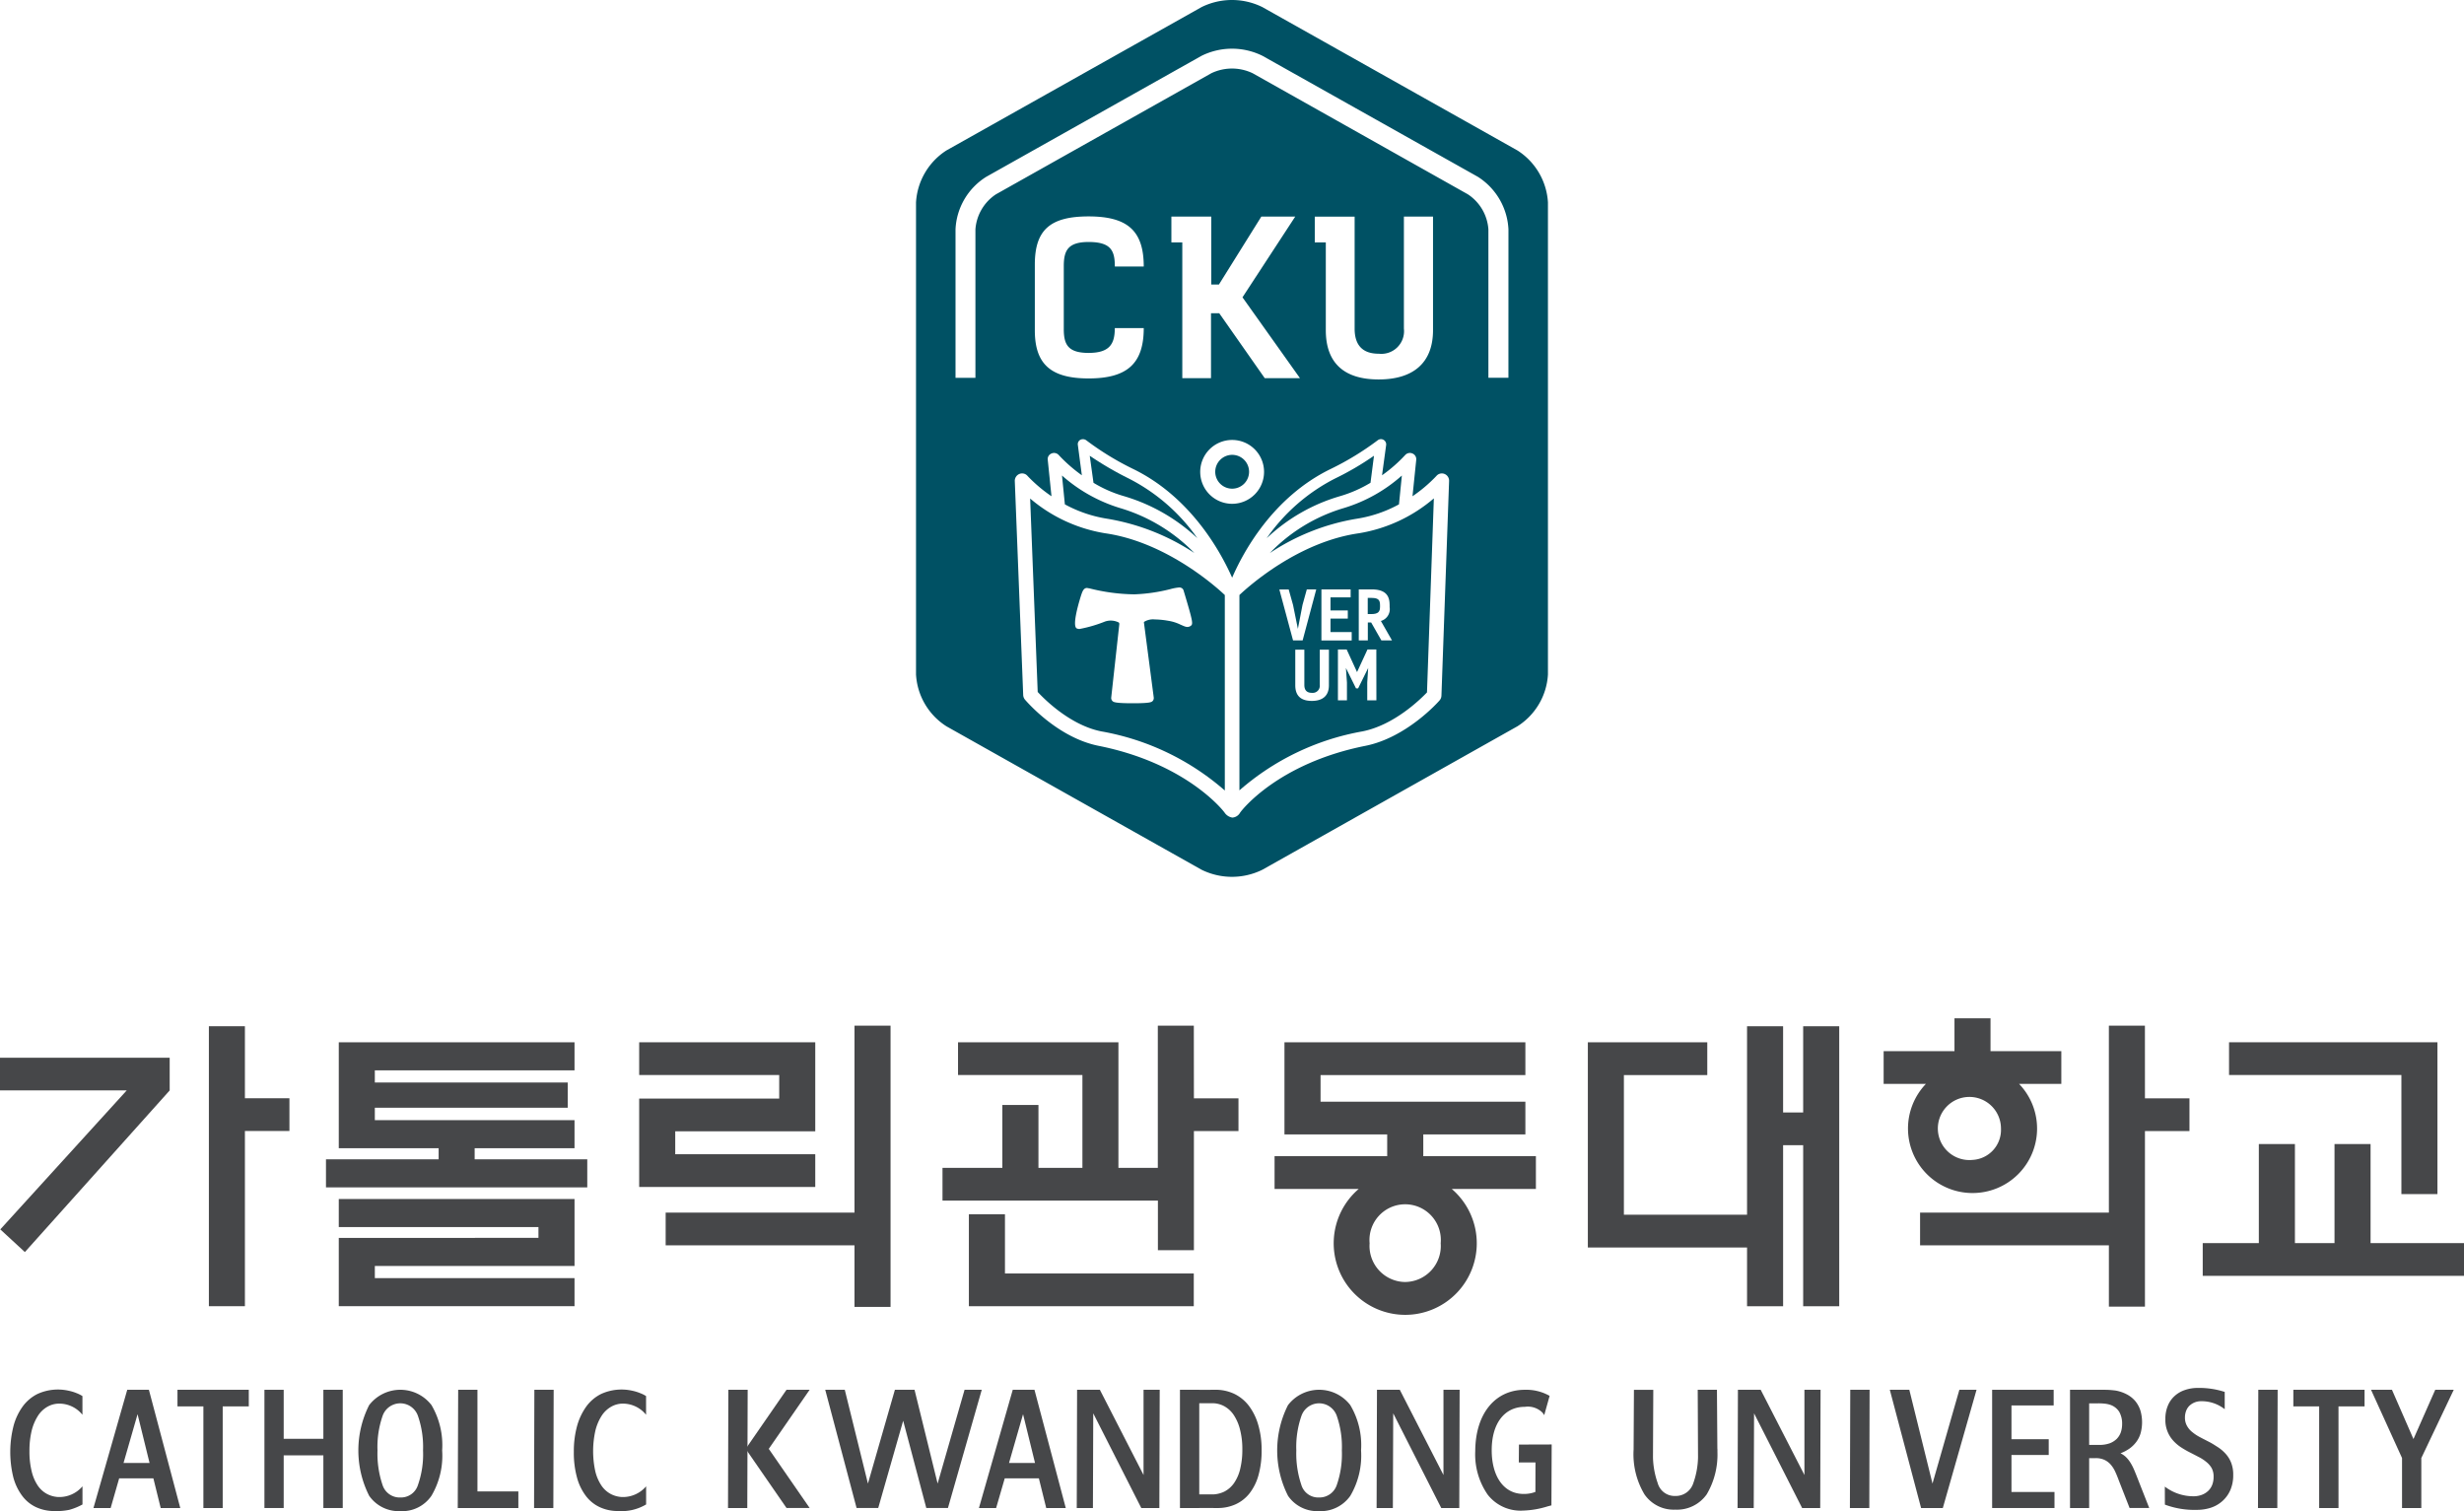 <svg xmlns="http://www.w3.org/2000/svg" width="263.463" height="161.569" viewBox="0 0 263.463 161.569">
    <defs>
        <style>
            .cls-1{fill:#464749}.cls-2{fill:#005164}
        </style>
    </defs>
    <g id="logo_00" transform="translate(-142.069 -286.257)">
        <g id="그룹_2364" data-name="그룹 2364" transform="translate(142.069 395.135)">
            <g id="그룹_2360" data-name="그룹 2360">
                <path id="패스_23" data-name="패스 23" class="cls-1" d="M247.922 353.362h3.853v-16.233h-22.282v3.5h18.429z" transform="translate(8.848 -334.568)"/>
                <path id="패스_24" data-name="패스 24" class="cls-1" d="M246.409 351.713v-10.592h-3.855v10.592h-4.233v-10.592h-3.858v10.592h-6v3.5H256.4v-3.5z" transform="translate(7.064 -327.678)"/>
                <path id="패스_25" data-name="패스 25" class="cls-1" d="M207.96 346.982h10.916v-3.5h-21.9v-2.846h21.9v-3.506h-25.76v9.853H204.1v2.328h-12.042v3.5h9a7.649 7.649 0 1 0 9.943 0h9v-3.5H207.96zm-1.93 15.78a3.854 3.854 0 0 1-3.809-4.144 3.816 3.816 0 1 1 7.6 0 3.85 3.85 0 0 1-3.791 4.143z" transform="translate(-55.775 -334.569)"/>
                <path id="패스_26" data-name="패스 26" class="cls-1" d="M183.927 343.874h-3.858v9.832h24.047v-3.5h-20.189z" transform="translate(-76.471 -322.924)"/>
                <path id="패스_27" data-name="패스 27" class="cls-1" d="M205.913 336.479h-3.85v15.2h-4.212v-13.427H180.7v3.5H194v9.929h-4.7v-6.721h-3.86v6.721h-6.4v3.5h23.032v5.3h3.85v-12.736h4.766v-3.5h-4.766z" transform="translate(-78.263 -335.691)"/>
                <path id="패스_28" data-name="패스 28" class="cls-1" d="M170.751 348.456h10.679v-3h-21.352v-1.324h20.628v-2.7h-20.628v-1.3h21.352v-3h-25.207v11.327H166.9v1.187h-12.046v3h27.939v-3h-12.042z" transform="translate(-119.999 -334.568)"/>
                <path id="패스_29" data-name="패스 29" class="cls-1" d="M155.356 347.434v7.3h25.207v-3h-21.351v-1.3h21.352v-7.158h-25.208v3h21.35v1.151z" transform="translate(-119.132 -323.954)"/>
                <path id="패스_30" data-name="패스 30" class="cls-1" d="M154.114 347.7h4.76v-3.5h-4.76v-7.7h-3.852v29.934h3.852z" transform="translate(-127.927 -335.653)"/>
                <path id="패스_31" data-name="패스 31" class="cls-1" d="M155.621 341.229 142.1 356.09l2.63 2.425 15.482-17.282v-3.5h-18.143v3.493z" transform="translate(-142.069 -333.522)"/>
                <path id="패스_32" data-name="패스 32" class="cls-1" d="M227.369 345.718h-2.146V336.5h-3.855v20.152H208.2v-14.933h8.916v-3.5h-12.771v21.937h17.023v6.285h3.855v-17.223h2.146v17.218h3.855V336.5h-3.855z" transform="translate(-34.565 -335.653)"/>
                <path id="패스_33" data-name="패스 33" class="cls-1" d="M185.966 349.1h-14.973v-2.452h14.973v-9.518h-18.828v3.5h14.973v2.52h-14.973v9.45h18.828z" transform="translate(-98.794 -334.568)"/>
                <path id="패스_34" data-name="패스 34" class="cls-1" d="M192.223 366.549v-30.07h-3.855v19.985h-20.191v3.5h20.191v6.581z" transform="translate(-97.001 -335.691)"/>
                <path id="패스_35" data-name="패스 35" class="cls-1" d="M241.416 336.479h-3.853v19.985h-20.188v3.5h20.189v6.552h3.855v-18.771h4.76v-3.5h-4.76z" transform="translate(-12.071 -335.691)"/>
                <path id="패스_36" data-name="패스 36" class="cls-1" d="M225.447 354.87a6.891 6.891 0 0 0 4.978-11.671h4.52v-3.5h-7.571v-3.509h-3.854v3.51h-7.574v3.5h4.52a6.9 6.9 0 0 0 4.981 11.671zm0-3.541a3.375 3.375 0 1 1 3.045-3.361 3.216 3.216 0 0 1-3.045 3.361z" transform="translate(-14.538 -336.19)"/>
            </g>
            <g id="그룹_2363" data-name="그룹 2363" transform="translate(1.098 39.516)">
                <path id="패스_37" data-name="패스 37" class="cls-1" d="M220.2 350.758h6.579v1.674h-4.512v3.612h3.983v1.685h-3.983v3.956h4.6v1.715H220.2z" transform="translate(-8.289 -350.557)"/>
                <path id="패스_38" data-name="패스 38" class="cls-1" d="M235.061 350.758h2.239l2.3 5.267 2.328-5.267h1.979l-3.468 7.3v5.342h-2.061v-5.346z" transform="translate(17.362 -350.557)"/>
                <path id="패스_39" data-name="패스 39" class="cls-1" d="M233.38 352.962v-1.848a8.86 8.86 0 0 0-2.879-.428 4.17 4.17 0 0 0-1.379.224 3.047 3.047 0 0 0-1.1.641 2.821 2.821 0 0 0-.725 1.041 3.568 3.568 0 0 0-.262 1.415 3.256 3.256 0 0 0 .812 2.287 4.325 4.325 0 0 0 .818.714 9.758 9.758 0 0 0 .949.553q.491.25.949.491a4.28 4.28 0 0 1 .829.532 2.343 2.343 0 0 1 .586.665 1.883 1.883 0 0 1 .213.924 2.4 2.4 0 0 1-.153.889 1.79 1.79 0 0 1-.455.66 2.055 2.055 0 0 1-.7.412 2.476 2.476 0 0 1-.706.134 5.027 5.027 0 0 1-3.2-1.031l.005 1.925a9.031 9.031 0 0 0 3.419.562 4.8 4.8 0 0 0 1.54-.245 3.463 3.463 0 0 0 1.23-.731 3.355 3.355 0 0 0 .826-1.178 3.993 3.993 0 0 0 .292-1.584 3.478 3.478 0 0 0-.224-1.309 3.069 3.069 0 0 0-.594-.957 4.213 4.213 0 0 0-.832-.706c-.316-.2-.586-.382-.911-.548s-.646-.33-.954-.493a4.7 4.7 0 0 1-.831-.54 2.168 2.168 0 0 1-.589-.676 1.749 1.749 0 0 1-.226-.905 1.968 1.968 0 0 1 .117-.687 1.5 1.5 0 0 1 .344-.556 1.788 1.788 0 0 1 1.159-.5 3.992 3.992 0 0 1 2.632.853z" transform="translate(3.4 -350.684)"/>
                <path id="패스_40" data-name="패스 40" class="cls-1" d="M230.4 360.033c-.128-.327-.251-.63-.371-.894a5.3 5.3 0 0 0-.393-.706 3.063 3.063 0 0 0-.444-.521 2.216 2.216 0 0 0-.54-.365 4.327 4.327 0 0 0 .954-.5 3.311 3.311 0 0 0 .722-.7 2.926 2.926 0 0 0 .469-.93 4.471 4.471 0 0 0-.016-2.435 3.064 3.064 0 0 0-.537-1 2.982 2.982 0 0 0-.894-.722 4.119 4.119 0 0 0-1.219-.42c-.161-.022-.344-.041-.537-.057s-.453-.025-.755-.025h-3.585V363.4h2.046v-5.333h.692a2.192 2.192 0 0 1 .93.18 2.008 2.008 0 0 1 .673.5 3.061 3.061 0 0 1 .488.761c.142.3.27.622.4.976l1.14 2.914h2.1zm-5.1-3.383v-4.441h.883a5.951 5.951 0 0 1 .758.03 2.822 2.822 0 0 1 .526.1 1.832 1.832 0 0 1 1.047.772 2.551 2.551 0 0 1 .311 1.311 2.765 2.765 0 0 1-.139.883 1.935 1.935 0 0 1-.447.712 2.176 2.176 0 0 1-.761.469 3.258 3.258 0 0 1-1.088.166z" transform="translate(-3.015 -350.557)"/>
                <path id="패스_41" data-name="패스 41" class="cls-1" d="M196.717 354.507a6.208 6.208 0 0 0-1-2.037 4.366 4.366 0 0 0-1.551-1.273 4.677 4.677 0 0 0-2.165-.439l-1.589.006v-.006h-2.064V363.4h2.064v-.005l1.927.005a4.6 4.6 0 0 0 1.963-.4 4.009 4.009 0 0 0 1.494-1.181 5.557 5.557 0 0 0 .949-1.93 9.662 9.662 0 0 0 .335-2.645 9.5 9.5 0 0 0-.363-2.737zm-1.927 4.708a4.485 4.485 0 0 1-.654 1.508 2.848 2.848 0 0 1-1.039.919 3.076 3.076 0 0 1-1.145.3h-1.54V352.2h1.573a2.659 2.659 0 0 1 1.1.316 2.9 2.9 0 0 1 1.033.968 5.025 5.025 0 0 1 .66 1.559 8.286 8.286 0 0 1 .24 2.1 8.519 8.519 0 0 1-.229 2.072z" transform="translate(-63.279 -350.557)"/>
                <path id="패스_42" data-name="패스 42" class="cls-1" d="m189.332 350.758-2.881 10.028-2.468-10.028h-2.1L179 360.786l-2.476-10.028h-2.09l3.352 12.64h2.314l2.668-9.331 2.471 9.331h2.316l3.615-12.64z" transform="translate(-87.294 -350.557)"/>
                <path id="패스_43" data-name="패스 43" class="cls-1" d="M152.44 350.758h2.06V356h4.242v-5.243h2.072V363.4h-2.072v-5.632H154.5v5.632h-2.06z" transform="translate(-125.264 -350.557)"/>
                <path id="패스_44" data-name="패스 44" class="cls-1" d="M165.085 357.238a8.444 8.444 0 0 1-1.145 4.853 3.781 3.781 0 0 1-3.312 1.641 3.857 3.857 0 0 1-3.345-1.636 10.747 10.747 0 0 1-.008-9.692 4.207 4.207 0 0 1 6.666-.014 8.474 8.474 0 0 1 1.144 4.848zm-2.045.008a10.11 10.11 0 0 0-.542-3.689 2 2 0 0 0-3.787.008 10.087 10.087 0 0 0-.54 3.681 10.429 10.429 0 0 0 .529 3.661 1.927 1.927 0 0 0 1.928 1.366 1.9 1.9 0 0 0 1.865-1.325 9.932 9.932 0 0 0 .548-3.702z" transform="translate(-118.905 -350.557)"/>
                <path id="패스_45" data-name="패스 45" class="cls-1" d="M149.03 350.758h7.625v1.775h-2.789V363.4H151.8v-10.867h-2.77z" transform="translate(-131.151 -350.557)"/>
                <path id="패스_46" data-name="패스 46" class="cls-1" d="M232.015 350.758h7.614v1.775h-2.786V363.4h-2.067v-10.867h-2.762z" transform="translate(12.103 -350.557)"/>
                <path id="패스_47" data-name="패스 47" class="cls-1" d="M184.335 350.758h2.437l4.67 9.111v-9.111h1.728l-.038 12.642H191.2l-5.136-10.123-.035 10.123H184.3z" transform="translate(-70.266 -350.557)"/>
                <path id="패스_48" data-name="패스 48" class="cls-1" d="M210.255 350.758h2.435l4.676 9.111v-9.111h1.726l-.038 12.642h-1.934l-5.139-10.123-.035 10.123h-1.728z" transform="translate(-25.526 -350.557)"/>
                <path id="패스_49" data-name="패스 49" class="cls-1" d="M214.663 350.758h2.067l-.03 12.642h-2.075z" transform="translate(-17.922 -350.557)"/>
                <path id="패스_50" data-name="패스 50" class="cls-1" d="M230.661 350.758h2.069l-.035 12.642h-2.067z" transform="translate(9.709 -350.557)"/>
                <path id="패스_51" data-name="패스 51" class="cls-1" d="M163.048 350.758h2.064l-.035 12.642h-2.061z" transform="translate(-107.009 -350.557)"/>
                <path id="패스_52" data-name="패스 52" class="cls-1" d="M170.66 350.758h2.064l-.041 12.642h-2.061z" transform="translate(-93.877 -350.557)"/>
                <path id="패스_53" data-name="패스 53" class="cls-1" d="M201.128 357.238a8.488 8.488 0 0 1-1.145 4.853 3.863 3.863 0 0 1-3.353 1.641 3.791 3.791 0 0 1-3.31-1.636 10.747 10.747 0 0 1-.008-9.692 4.2 4.2 0 0 1 6.66-.014 8.383 8.383 0 0 1 1.156 4.848zm-2.053.008a10.115 10.115 0 0 0-.54-3.689 2 2 0 0 0-3.787.008 10.081 10.081 0 0 0-.543 3.681 10.422 10.422 0 0 0 .532 3.661 1.888 1.888 0 0 0 1.892 1.366 1.95 1.95 0 0 0 1.9-1.325 10.052 10.052 0 0 0 .546-3.702z" transform="translate(-56.695 -350.557)"/>
                <path id="패스_54" data-name="패스 54" class="cls-1" d="M215.106 357.124v-.055h-.006l-.044-6.311H213l.033 7.227a8.739 8.739 0 0 1-.521 2.8 1.959 1.959 0 0 1-1.9 1.325 1.873 1.873 0 0 1-1.889-1.369 8.874 8.874 0 0 1-.507-2.764l.033-7.216h-2.069l-.035 6.311v.065a8.355 8.355 0 0 0 1.159 4.8 3.788 3.788 0 0 0 3.3 1.636 3.881 3.881 0 0 0 3.361-1.641 8.351 8.351 0 0 0 1.14-4.6l.005-.005z" transform="translate(-32.569 -350.557)"/>
                <path id="패스_55" data-name="패스 55" class="cls-1" d="M196.1 350.758h2.44l4.67 9.111v-9.111h1.728L204.9 363.4h-1.927l-5.136-10.123-.038 10.123h-1.739z" transform="translate(-49.965 -350.557)"/>
                <path id="패스_56" data-name="패스 56" class="cls-1" d="M149.347 350.758h2.315l3.356 12.642h-2.094l-.782-3.171h-3.659l-.911 3.171h-1.838zm2.385 7.822-1.281-5.213-1.5 5.213z" transform="translate(-136.839 -350.557)"/>
                <path id="패스_57" data-name="패스 57" class="cls-1" d="M184.079 350.758h2.321l3.348 12.642h-2.091l-.785-3.171h-3.65l-.922 3.171h-1.837zm2.38 7.822-1.279-5.213-1.5 5.213z" transform="translate(-76.888 -350.557)"/>
                <path id="패스_58" data-name="패스 58" class="cls-1" d="M223.625 350.758h1.837l-3.606 12.642h-2.323l-3.345-12.642h2.086l2.478 10.027z" transform="translate(-15.218 -350.557)"/>
                <path id="패스_59" data-name="패스 59" class="cls-1" d="M160.065 350.758h2.061v10.87h4.374v1.772h-6.48z" transform="translate(-112.173 -350.557)"/>
                <g id="그룹_2361" data-name="그룹 2361" transform="translate(0 .201)">
                    <path id="패스_60" data-name="패스 60" class="cls-1" d="M150.193 363.02v-1.941a3.25 3.25 0 0 1-2.6 1.145 2.92 2.92 0 0 1-1.148-.305 2.767 2.767 0 0 1-1.044-.938 4.653 4.653 0 0 1-.649-1.546 8.711 8.711 0 0 1-.229-2.124 9.17 9.17 0 0 1 .232-2.156 5.317 5.317 0 0 1 .668-1.6 2.926 2.926 0 0 1 1.033-.99 2.538 2.538 0 0 1 1.107-.324 3.179 3.179 0 0 1 2.625 1.189v-2a3.5 3.5 0 0 0-.605-.305 4.835 4.835 0 0 0-.848-.262 5.252 5.252 0 0 0-3.361.346 4.384 4.384 0 0 0-1.548 1.3 6.309 6.309 0 0 0-1 2.094 11.343 11.343 0 0 0-.027 5.518 5.776 5.776 0 0 0 .949 1.977 3.907 3.907 0 0 0 1.489 1.213 4.616 4.616 0 0 0 1.968.412 6.633 6.633 0 0 0 1.584-.131 6.548 6.548 0 0 0 1.404-.572z" transform="translate(-142.472 -350.758)"/>
                </g>
                <g id="그룹_2362" data-name="그룹 2362" transform="translate(60.267 .201)">
                    <path id="패스_61" data-name="패스 61" class="cls-1" d="M172.3 363.02v-1.941a3.257 3.257 0 0 1-2.6 1.145 2.907 2.907 0 0 1-1.145-.305 2.787 2.787 0 0 1-1.044-.938 4.712 4.712 0 0 1-.654-1.546 10.115 10.115 0 0 1 .011-4.28 5.246 5.246 0 0 1 .665-1.6 2.957 2.957 0 0 1 1.036-.99 2.527 2.527 0 0 1 1.1-.324 3.179 3.179 0 0 1 2.625 1.189v-2a3.277 3.277 0 0 0-.611-.305 4.922 4.922 0 0 0-.842-.262 5.258 5.258 0 0 0-3.362.346 4.384 4.384 0 0 0-1.549 1.3 6.591 6.591 0 0 0-1.006 2.094 10.2 10.2 0 0 0-.354 2.8 9.978 9.978 0 0 0 .333 2.715 5.675 5.675 0 0 0 .946 1.977 3.924 3.924 0 0 0 1.494 1.213 4.566 4.566 0 0 0 1.958.412 5.133 5.133 0 0 0 2.993-.7z" transform="translate(-164.578 -350.758)"/>
                </g>
                <path id="패스_62" data-name="패스 62" class="cls-1" d="M178.2 350.758h-2.473l-4.294 6.211h-.144l.069.109-.069.1h.144l4.294 6.215h2.473l-4.369-6.319z" transform="translate(-92.728 -350.557)"/>
                <path id="패스_63" data-name="패스 63" class="cls-1" d="M205.021 363.675a4.451 4.451 0 0 1-3.751-1.69 7.548 7.548 0 0 1-1.341-4.659c.019-3.991 2.1-6.568 5.316-6.568a5.056 5.056 0 0 1 2.546.6l.09.054-.575 2.056-.166-.245a2.213 2.213 0 0 0-1.9-.643c-2.192 0-3.55 1.778-3.55 4.635s1.33 4.678 3.391 4.678a3.408 3.408 0 0 0 1.281-.215l.008-3.149h-1.783l.016-1.914 3.5-.011-.027 6.516-.109.022a6.69 6.69 0 0 1-.289.079 9.74 9.74 0 0 1-2.657.454z" transform="translate(-43.287 -350.557)"/>
            </g>
        </g>
        <g id="그룹_2365" data-name="그룹 2365" transform="translate(240.013 286.257)">
            <path id="패스_64" data-name="패스 64" class="cls-2" d="M196.188 323.1v-.178c0-.524-.142-.783-.9-.783h-.414v1.727h.4c.713-.004.914-.253.914-.766z" transform="translate(-146.572 -258.21)"/>
            <path id="패스_65" data-name="패스 65" class="cls-2" d="m202.634 320.327.372-2.891a30.835 30.835 0 0 1-4.126 2.416 19.877 19.877 0 0 0-7.344 6.4 19.187 19.187 0 0 1 7.884-4.508 13.812 13.812 0 0 0 3.214-1.417z" transform="translate(-154.037 -268.707)"/>
            <path id="패스_66" data-name="패스 66" class="cls-2" d="M191.64 326.378a23.707 23.707 0 0 1 9.275-3.667 13.844 13.844 0 0 0 4.531-1.539l.31-3.082a16.5 16.5 0 0 1-6.225 3.483 18.068 18.068 0 0 0-7.891 4.805z" transform="translate(-153.805 -267.246)"/>
            <path id="패스_67" data-name="패스 67" class="cls-2" d="M191.74 322.566a16.425 16.425 0 0 1-8.026-3.716l.808 20.683c.7.757 3.46 3.547 6.8 4.214a27.23 27.23 0 0 1 13.207 6.322v-20.9c-1.137-1.077-6.412-5.688-12.789-6.603zm9.116 9.918c-.349.2-.572.061-1.083-.158a4.593 4.593 0 0 0-1.313-.408 8.806 8.806 0 0 0-1.4-.139 1.818 1.818 0 0 0-1.151.252c-.013.016-.048.052-.019.152l1.041 7.949a.471.471 0 0 1-.1.349c-.123.133-.23.259-2.125.259-1.989 0-2.108-.133-2.222-.275a.446.446 0 0 1-.1-.34l.86-7.8c.013-.136-.023-.2-.055-.22a1.892 1.892 0 0 0-1.478-.1 14.342 14.342 0 0 1-2.716.792.677.677 0 0 1-.317-.071c-.443-.3.113-2.338.475-3.5.142-.417.265-.815.65-.815a2.161 2.161 0 0 0 .239.042 20.51 20.51 0 0 0 4.708.64h.139a18.191 18.191 0 0 0 3.813-.556 5.21 5.21 0 0 1 .948-.178.488.488 0 0 1 .4.178.507.507 0 0 1 .068.139c1.075 3.568 1.026 3.601.738 3.808z" transform="translate(-171.51 -265.548)"/>
            <path id="패스_68" data-name="패스 68" class="cls-2" d="M189.618 322.711a24.03 24.03 0 0 1 9.3 3.661 18.353 18.353 0 0 0-7.926-4.8 16.661 16.661 0 0 1-6.225-3.483l.307 3.082a13.974 13.974 0 0 0 4.544 1.54z" transform="translate(-169.157 -267.246)"/>
            <path id="패스_69" data-name="패스 69" class="cls-2" d="M189.3 321.743a19.558 19.558 0 0 1 7.884 4.5 20.031 20.031 0 0 0-7.363-6.39 35.129 35.129 0 0 1-4.136-2.416l.4 2.891a13.4 13.4 0 0 0 3.215 1.415z" transform="translate(-167.107 -268.707)"/>
            <path id="패스_70" data-name="패스 70" class="cls-2" d="M189.834 319.22a1.809 1.809 0 1 0 1.821-1.814 1.816 1.816 0 0 0-1.821 1.814z" transform="translate(-157.839 -268.774)"/>
            <path id="패스_71" data-name="패스 71" class="cls-2" d="M190.634 329.177v20.887a27.181 27.181 0 0 1 13.155-6.306c3.366-.666 6.164-3.4 6.9-4.168l.734-20.745a16.342 16.342 0 0 1-8.026 3.732c-6.397.915-11.618 5.523-12.763 6.6zm8.767-.6h3.124v.85h-2.154v1.4h1.85v.873h-1.85v1.436h2.267v.9H199.4zm-4.5.006h1l.466 1.662.517 2.551.495-2.561.459-1.653h1.009l-1.455 5.449h-1.025zm5.3 10.248c0 1.135-.682 1.669-1.83 1.669s-1.766-.534-1.766-1.669v-3.809h.97v3.771c0 .511.22.844.8.844a.762.762 0 0 0 .85-.844v-3.771h.98zm5.077 1.607h-.978v-1.9l.1-1.559-1.077 2.183h-.223l-1.08-2.183.11 1.559v1.9h-.964V335h.935l1.109 2.419 1.116-2.419h.947zm1.416-10.232v.278a1.31 1.31 0 0 1-.935 1.468l1.187 2.076h-1.136l-1.09-1.914h-.356v1.914h-.97v-5.452h1.365c1.31.003 1.931.497 1.931 1.632z" transform="translate(-156.052 -265.559)"/>
            <path id="패스_72" data-name="패스 72" class="cls-2" d="m244.244 318.451-27.267-15.325a7.35 7.35 0 0 0-6.506 0l-27.277 15.325a7.088 7.088 0 0 0-3.253 5.556v50.467a7.037 7.037 0 0 0 3.253 5.549l27.277 15.335a7.35 7.35 0 0 0 6.506 0l27.267-15.335a7.034 7.034 0 0 0 3.266-5.549v-50.467a7.085 7.085 0 0 0-3.266-5.556zm-8.123 58.3a.806.806 0 0 1-.194.495c-.133.165-3.525 3.981-7.932 4.864-9.4 1.876-13.284 6.949-13.4 7.144a1.029 1.029 0 0 1-.828.53 1.231 1.231 0 0 1-.831-.53c-.129-.2-4.084-5.268-13.478-7.144-4.417-.883-7.726-4.776-7.878-4.951a.853.853 0 0 1-.178-.459l-.9-22.908a.8.8 0 0 1 .5-.753.762.762 0 0 1 .873.226 15.686 15.686 0 0 0 2.551 2.16l-.4-3.9a.636.636 0 0 1 .4-.669.672.672 0 0 1 .776.165 16.467 16.467 0 0 0 2.471 2.163l-.427-3.234a.533.533 0 0 1 .262-.556.605.605 0 0 1 .634.045 30.3 30.3 0 0 0 5.006 3.066c6.209 3.014 9.417 8.961 10.594 11.629 1.154-2.668 4.324-8.615 10.549-11.629a30.617 30.617 0 0 0 5.019-3.066.56.56 0 0 1 .9.511l-.44 3.234a15.634 15.634 0 0 0 2.474-2.163.681.681 0 0 1 .783-.165.657.657 0 0 1 .4.669l-.4 3.9a15.557 15.557 0 0 0 2.548-2.16.763.763 0 0 1 .87-.226.779.779 0 0 1 .495.753zM198.389 340.1c2.241 0 2.807-.938 2.807-2.652h3.095c0 3.806-1.782 5.381-5.9 5.381-4.088 0-5.746-1.575-5.746-5.148v-7.017c0-3.661 1.578-5.158 5.746-5.158s5.9 1.533 5.9 5.358H201.2c0-1.678-.395-2.623-2.807-2.623-2.235 0-2.652.944-2.652 2.584v6.694c-.004 1.645.413 2.581 2.648 2.581zm13.941-7.312 4.534-7.263h3.625l-5.64 8.631 6.144 8.641h-3.767l-4.86-6.936h-.883v6.939h-3.069v-14.515h-1.167v-2.758h4.265v7.263zm4.825 20.024a3.413 3.413 0 1 1-3.4-3.405 3.409 3.409 0 0 1 3.399 3.407zm12.253-12.628a2.424 2.424 0 0 0 2.7-2.681v-11.976h3.114v12.14c0 3.567-2.192 5.271-5.811 5.271-3.638 0-5.653-1.7-5.653-5.271v-9.381h-1.18v-2.758h4.262V337.5c-.004 1.641.731 2.686 2.567 2.686zm13.876 2.577h-2.141v-15.866a4.889 4.889 0 0 0-2.2-3.755l-23.001-12.94a5.115 5.115 0 0 0-4.43 0l-23.019 12.94a4.91 4.91 0 0 0-2.2 3.755v15.868h-2.128v-15.868a6.991 6.991 0 0 1 3.292-5.627l23-12.926a7.343 7.343 0 0 1 6.542 0l23.012 12.926a7.056 7.056 0 0 1 3.276 5.627z" transform="translate(-179.94 -302.367)"/>
        </g>
    </g>
</svg>
